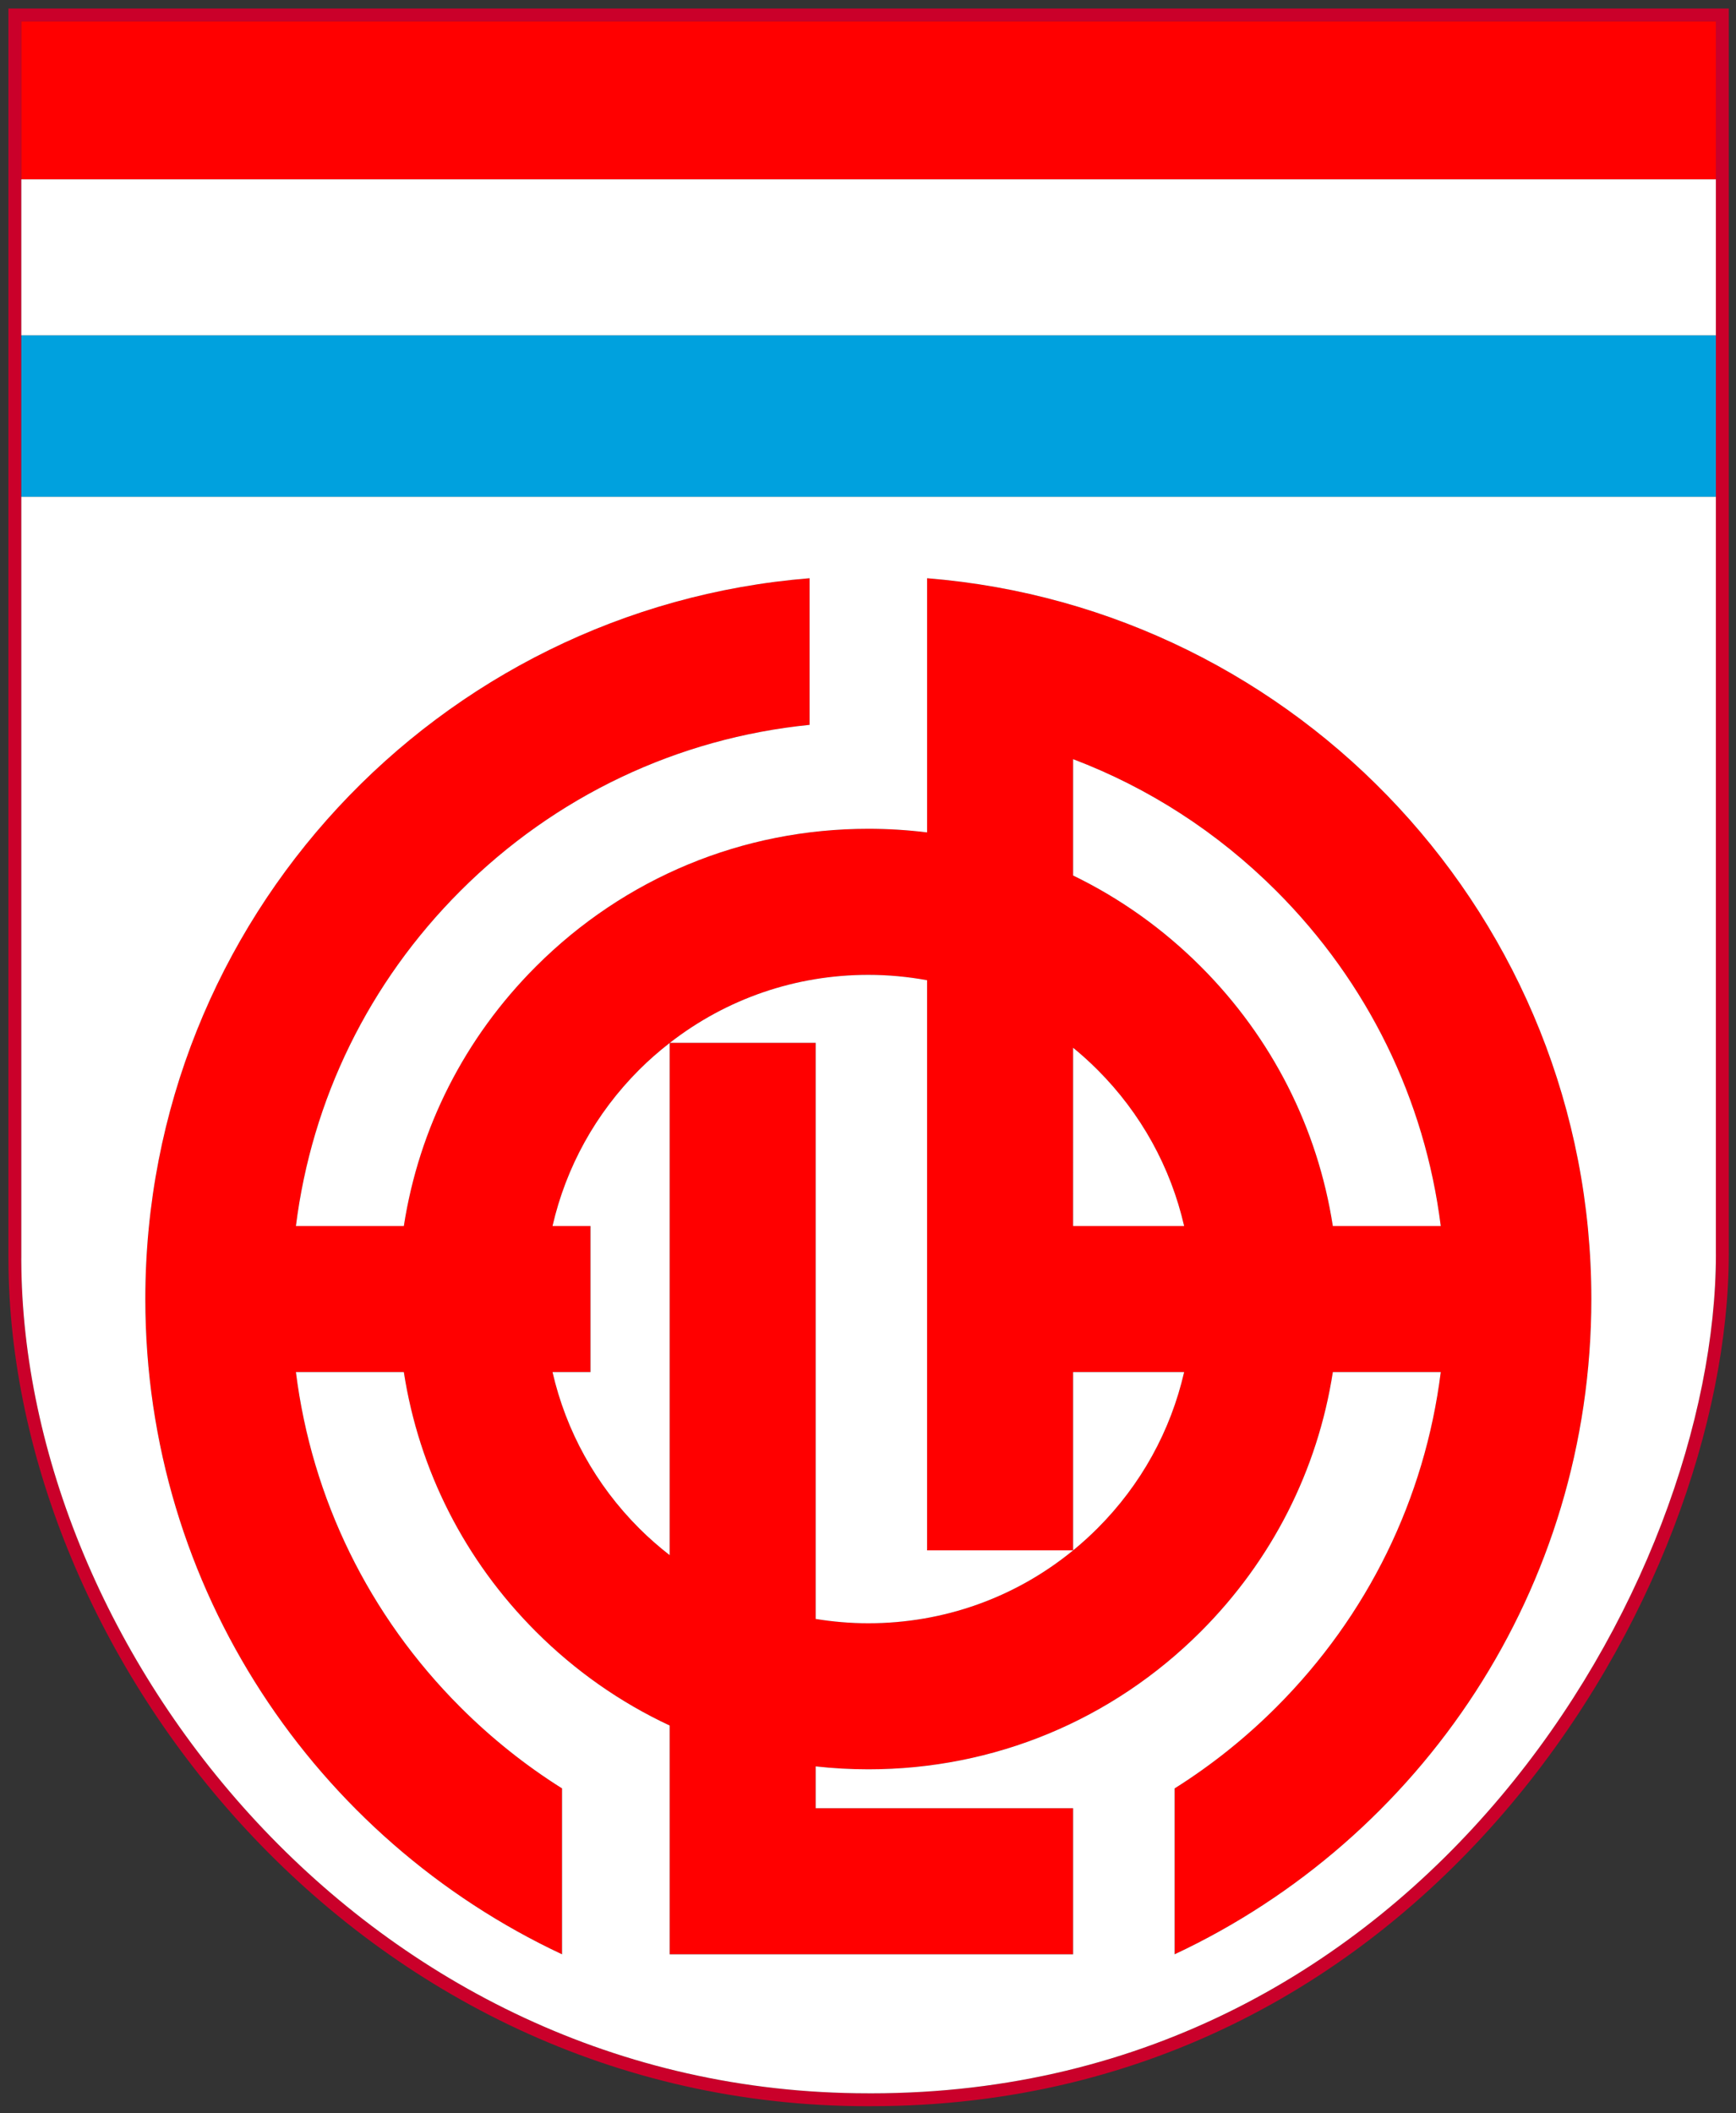 <?xml version="1.0" encoding="UTF-8" standalone="no"?>
<svg
   xmlns:dc="http://purl.org/dc/elements/1.1/"
   xmlns:cc="http://creativecommons.org/ns#"
   xmlns:rdf="http://www.w3.org/1999/02/22-rdf-syntax-ns#"
   xmlns:svg="http://www.w3.org/2000/svg"
   xmlns="http://www.w3.org/2000/svg"
   xmlns:sodipodi="http://sodipodi.sourceforge.net/DTD/sodipodi-0.dtd"
   xmlns:inkscape="http://www.inkscape.org/namespaces/inkscape"
   version="1.1"
   width="207.096"
   height="252"
   id="svg26"
   viewBox="0 0 207.096 252"
   sodipodi:docname="cs_fola_esch.svg"
   inkscape:version="0.92.4 (5da689c313, 2019-01-14)">
  <rect x="0" y="0" width="207.096" height="252" fill="#333333" stroke="none"/>
  <defs
     id="defs30" />
  <sodipodi:namedview
     pagecolor="#ffffff"
     bordercolor="#666666"
     borderopacity="1"
     objecttolerance="10"
     gridtolerance="10"
     guidetolerance="10"
     inkscape:pageopacity="0"
     inkscape:pageshadow="2"
     inkscape:window-width="1366"
     inkscape:window-height="705"
     id="namedview28"
     showgrid="false"
     fit-margin-top="1"
     fit-margin-bottom="1"
     fit-margin-left="1"
     fit-margin-right="1"
     inkscape:zoom="0.56064347"
     inkscape:cx="215.72362"
     inkscape:cy="362.93441"
     inkscape:window-x="-8"
     inkscape:window-y="-8"
     inkscape:window-maximized="1"
     inkscape:current-layer="svg26" />
  <g
     id="Layer1000"
     transform="matrix(0.362,0,0,0.362,-4.125,-26.281)">
    <g
       id="Layer1001">
      <path
         d="m 316.914,263.094 v 83.739 c -6.375,-0.79 -12.84,-1.192 -19.366,-1.192 -41.383,0 -80.289,16.115 -109.55,45.377 -23.51,23.51 -38.524,53.247 -43.523,85.49 h -35.562 c 5.23,-41.674 24.009,-80.21 54.187,-110.387 31.308,-31.308 71.613,-50.349 115.083,-54.718 v -48.309 c -122.529,9.858 -218.895,112.408 -218.895,237.475 0,95.503 56.199,177.868 137.323,215.867 V 661.776 C 184.61,654.231 173.369,645.286 163.099,635.016 132.921,604.84 114.142,566.302 108.912,524.629 h 35.562 c 4.998,32.243 20.013,61.981 43.523,85.49 12.998,12.998 27.902,23.396 44.078,30.944 v 75.372 h 132.96 v -48.121 h -84.838 v -13.783 c 5.721,0.634 11.51,0.966 17.351,0.966 41.383,0 80.289,-16.115 109.55,-45.377 23.511,-23.509 38.525,-53.248 43.524,-85.49 h 35.562 c -5.23,41.674 -24.009,80.211 -54.187,110.387 -10.271,10.27 -21.512,19.215 -33.511,26.76 v 54.658 c 81.124,-37.999 137.323,-120.364 137.323,-215.867 0,-125.067 -96.365,-227.617 -218.895,-237.475 z m -84.839,321.841 v 0 c -3.497,-2.725 -6.865,-5.657 -10.051,-8.844 -14.372,-14.371 -24.115,-32.127 -28.546,-51.462 h 12.522 v -48.122 h -12.521 c 4.431,-19.335 14.174,-37.09 28.546,-51.462 3.185,-3.186 6.553,-6.117 10.05,-8.842 z m 65.473,22.44 v 0 c -5.873,0 -11.666,-0.497 -17.351,-1.42 V 416.164 h -48.072 c 18.642,-14.51 41.42,-22.402 65.423,-22.402 6.569,0 13.039,0.615 19.366,1.769 v 187.835 h 48.115 c -19.009,15.551 -42.593,24.009 -67.481,24.009 z m 75.522,-31.281 v 0 c -2.572,2.572 -5.256,4.993 -8.034,7.266 v -58.731 h 36.582 c -4.431,19.334 -14.175,37.091 -28.548,51.464 z m -8.034,-99.586 v 0 -58.73 c 2.78,2.274 5.463,4.696 8.036,7.269 14.372,14.372 24.115,32.127 28.546,51.462 z m 85.586,0 v 0 C 445.623,444.264 430.608,414.527 407.098,391.018 394.643,378.561 380.435,368.497 365.035,361.034 v -38.322 c 24.836,9.411 47.617,24.064 66.962,43.408 30.178,30.177 48.956,68.714 54.187,110.387 z"
         style="fill:#ff0000;fill-rule:evenodd"
         id="path2"
         inkscape:connector-curvature="0" />
    </g>
    <path
       d="M 16.294,75.411 H 581.108 v 410.381 H 581.1 c -0.025,54.914 -24.47,125.085 -71.987,181.497 -47.551,56.451 -118.195,99.18 -210.589,99.18 v 0.008 h -0.136 v -0.008 l -1,0.002 v 0.008 c -83.969,0 -154.665,-37.214 -204.423,-90.65 -49.741,-53.416 -78.558,-123.086 -78.788,-188.011 l -0.001,-0.776 h -0.008 l 2e-4,-411.631 z m 560.563,4.252 H 18.419 v 407.379 h -0.008 l 0.001,0.776 c 0.226,63.872 28.63,132.47 77.659,185.121 49.011,52.632 118.634,89.288 201.317,89.288 v 0.008 l 1,-0.002 v -0.008 h 0.136 v 0.008 c 90.964,0 160.524,-42.078 207.35,-97.668 46.859,-55.631 70.966,-124.74 70.99,-178.773 h -0.008 z"
       style="fill:#ca002a;fill-rule:evenodd"
       id="path5"
       inkscape:connector-curvature="0" />
    <path
       d="M 18.419,131.687 H 576.856 V 79.663 H 18.419 Z"
       style="fill:#ff0000;fill-rule:evenodd"
       id="path7"
       inkscape:connector-curvature="0" />
    <path
       d="M 576.856,183.062 H 18.419 v 53.223 h 558.437 z"
       style="fill:#00a1de;fill-rule:evenodd"
       id="path9"
       inkscape:connector-curvature="0" />
    <path
       d="M 18.419,183.062 H 576.856 V 131.687 H 18.419 Z"
       style="fill:#ffffff;fill-rule:evenodd"
       id="path11"
       inkscape:connector-curvature="0" />
    <path
       d="M 576.856,236.285 H 18.419 v 250.757 h -0.008 l 0.001,0.776 c 0.226,63.872 28.63,132.47 77.659,185.121 49.011,52.632 118.634,89.288 201.317,89.288 v 0.008 l 1,-0.002 v -0.008 h 0.136 v 0.008 c 90.964,0 160.524,-42.078 207.35,-97.668 46.859,-55.631 70.966,-124.74 70.99,-178.773 h -0.008 z M 59.287,500.568 c 0,-125.067 96.366,-227.617 218.896,-237.475 v 48.308 c -43.471,4.368 -83.776,23.409 -115.083,54.718 -30.177,30.177 -48.956,68.713 -54.187,110.387 h 35.562 c 4.999,-32.243 20.013,-61.98 43.523,-85.489 29.262,-29.262 68.167,-45.377 109.551,-45.377 6.527,0 12.991,0.403 19.366,1.193 v -83.739 c 122.529,9.858 218.894,112.407 218.894,237.475 0,95.503 -56.199,177.868 -137.323,215.866 v -54.658 c 12,-7.545 23.24,-16.491 33.511,-26.76 30.177,-30.177 48.957,-68.713 54.187,-110.388 h -35.562 c -4.999,32.243 -20.012,61.981 -43.523,85.49 -29.262,29.262 -68.167,45.377 -109.55,45.377 -5.841,0 -11.63,-0.332 -17.352,-0.965 v 13.782 h 84.839 v 48.121 H 232.076 v -75.371 c -16.176,-7.548 -31.08,-17.947 -44.078,-30.945 -23.51,-23.509 -38.525,-53.248 -43.523,-85.49 h -35.562 c 5.229,41.674 24.008,80.211 54.187,110.388 10.269,10.269 21.511,19.215 33.511,26.76 v 54.658 C 115.485,678.436 59.287,596.072 59.287,500.568 Z"
       style="fill:#ffffff;fill-rule:evenodd"
       id="path13"
       inkscape:connector-curvature="0" />
    <path
       d="M 316.914,583.365 V 395.53 c -6.328,-1.153 -12.797,-1.769 -19.366,-1.769 -24.004,0 -46.781,7.893 -65.423,22.403 h 48.072 v 189.79 c 5.686,0.923 11.479,1.42 17.352,1.42 24.888,0 48.472,-8.459 67.481,-24.009 z"
       style="fill:#ffffff;fill-rule:evenodd"
       id="path15"
       inkscape:connector-curvature="0" />
    <path
       d="m 232.076,584.934 v -168.732 c -3.497,2.725 -6.866,5.657 -10.051,8.842 -14.372,14.373 -24.115,32.128 -28.547,51.462 h 12.521 v 48.122 h -12.521 c 4.432,19.334 14.175,37.091 28.546,51.462 3.186,3.187 6.554,6.119 10.052,8.844 z"
       style="fill:#ffffff;fill-rule:evenodd"
       id="path17"
       inkscape:connector-curvature="0" />
    <path
       d="m 365.035,524.629 v 58.731 c 2.779,-2.273 5.462,-4.694 8.034,-7.266 14.374,-14.374 24.116,-32.13 28.548,-51.465 z"
       style="fill:#ffffff;fill-rule:evenodd"
       id="path19"
       inkscape:connector-curvature="0" />
    <path
       d="m 365.035,476.507 h 36.582 c -4.432,-19.334 -14.174,-37.09 -28.546,-51.461 -2.574,-2.572 -5.256,-4.995 -8.037,-7.269 z"
       style="fill:#ffffff;fill-rule:evenodd"
       id="path21"
       inkscape:connector-curvature="0" />
    <path
       d="m 407.098,391.017 c 23.51,23.509 38.525,53.247 43.523,85.489 h 35.562 c -5.231,-41.674 -24.009,-80.21 -54.187,-110.387 -19.345,-19.344 -42.125,-33.997 -66.962,-43.408 v 38.323 c 15.399,7.463 29.608,17.527 42.063,29.983 z"
       style="fill:#ffffff;fill-rule:evenodd"
       id="path23"
       inkscape:connector-curvature="0" />
  </g>
</svg>
